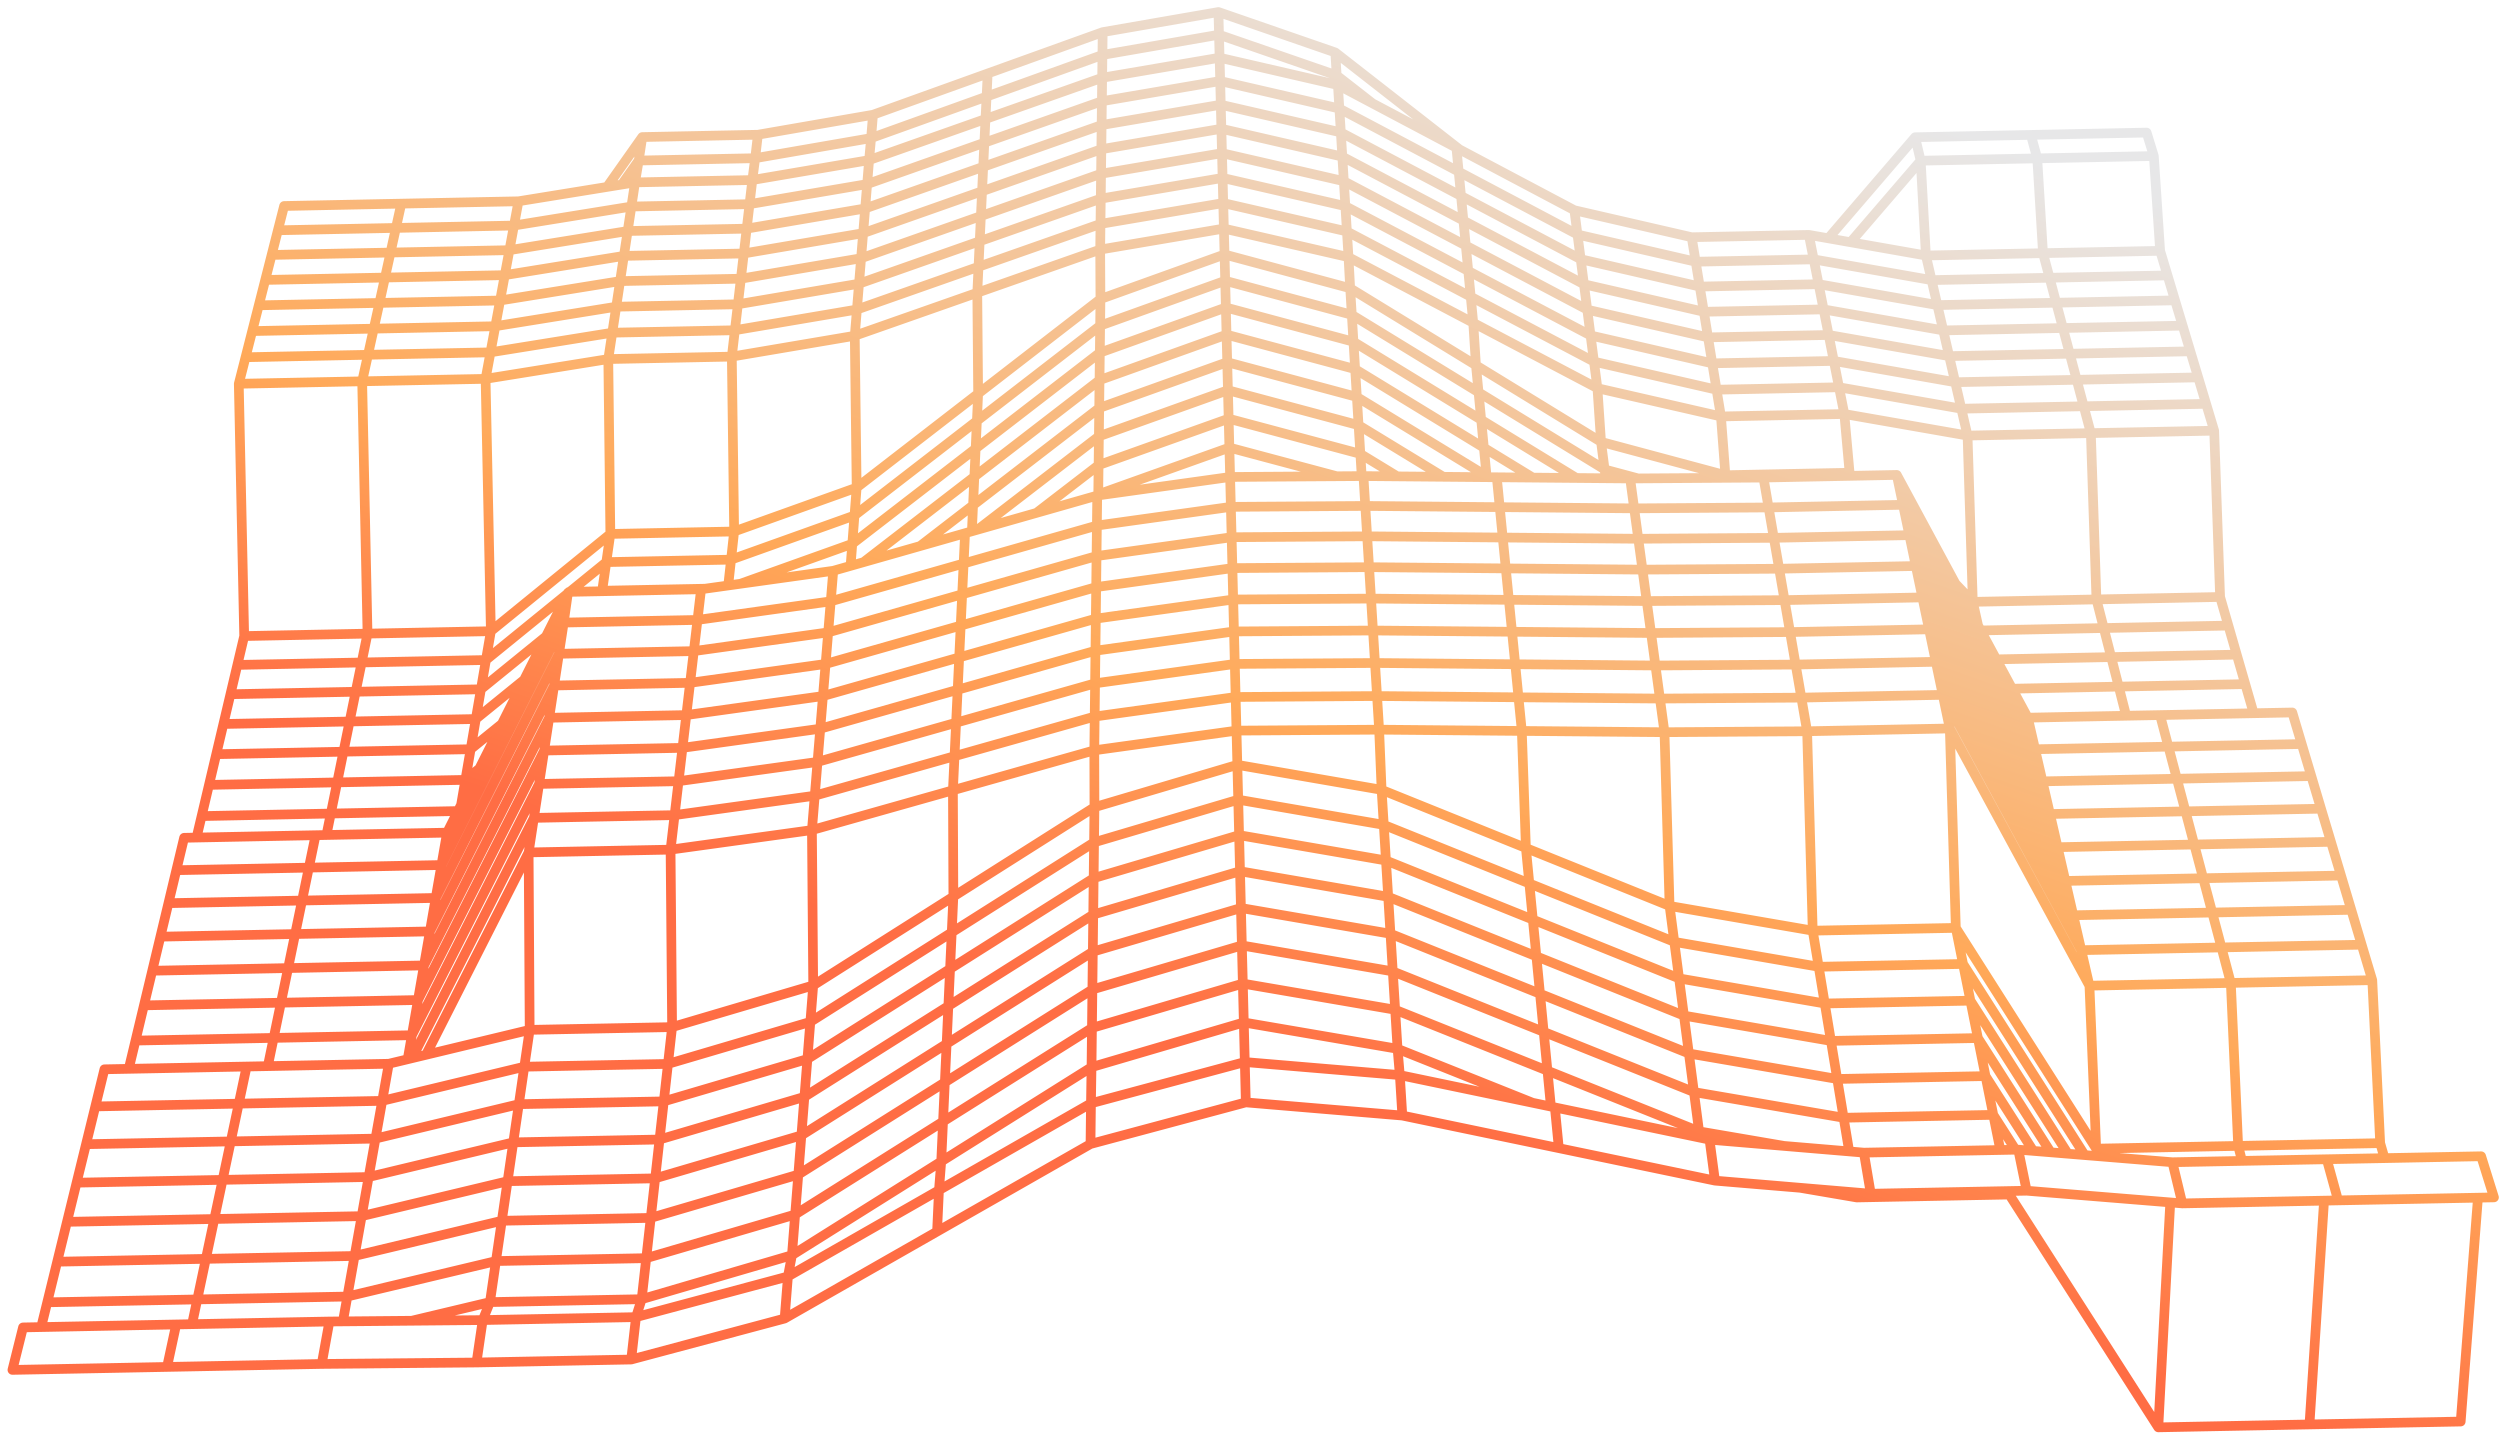 <svg width="258" height="148" viewBox="0 0 258 148" fill="none" xmlns="http://www.w3.org/2000/svg">
<path d="M42.504 106.833L28.243 107.111M42.504 106.833L42.073 109.312M42.504 106.833L43.135 103.202M42.504 106.833L55.634 80.903M55.634 80.903L70.029 80.62M55.634 80.903L55.098 84.406M55.634 80.903L56.159 77.459M43.135 103.202L28.994 103.478M43.135 103.202L43.756 99.631M43.135 103.202L56.159 77.459M56.159 77.459L70.433 77.178M56.159 77.459L56.676 74.074M43.756 99.631L29.733 99.906M43.756 99.631L44.367 96.121M43.756 99.631L56.676 74.074M56.676 74.074L70.829 73.795M56.676 74.074L57.184 70.745M195.747 49.012L191.179 49.103M195.747 49.012L196.391 52.094M195.747 49.012L201.809 60.242M201.809 60.242L203.594 62.112M201.809 60.242L204.137 64.554M204.137 64.554L204.412 65.064M204.137 64.554L203.594 62.112M204.412 65.064L206.022 68.046M204.412 65.064L217.108 64.814M206.022 68.046L207.656 71.075M206.022 68.046L217.873 67.812M207.656 71.075L209.271 74.064M207.656 71.075L218.652 70.858M209.271 74.064L210.02 77.324M209.271 74.064L219.42 73.864M210.02 77.324L223.777 77.053M210.02 77.324L210.781 80.637M210.02 77.324L196.391 52.094M44.367 96.121L30.458 96.393M44.367 96.121L44.967 92.667M44.367 96.121L57.061 70.987L57.184 70.745M57.184 70.745L71.22 70.468M57.184 70.745L57.683 67.471M44.967 92.667L31.173 92.937M44.967 92.667L45.557 89.27M44.967 92.667L57.683 67.471M57.683 67.471L71.603 67.195M57.683 67.471L58.175 64.251M45.557 89.27L31.876 89.538M45.557 89.27L46.139 85.928M45.557 89.27L58.175 64.251M58.175 64.251L71.981 63.977M58.175 64.251L58.602 61.238L58.728 61.081L62.084 61.015M42.532 109.201L43.96 108.858M42.532 109.201L42.073 109.312M42.532 109.201L55.098 84.406M55.098 84.406L69.619 84.121M55.098 84.406L54.555 87.97M43.96 108.858L54.555 87.97M43.96 108.858L54.662 106.282M54.555 87.97L69.202 87.683M54.555 87.97L54.662 106.282M223.972 124.09L222.736 147.302M223.972 124.09L225.211 124.191M223.972 124.09L209.15 122.881M222.736 147.302L238.337 147.002M222.736 147.302L207.354 123.275L191.621 123.579M255.726 123.601L253.944 146.703L238.337 147.002M255.726 123.601L257.378 123.569L256.054 119.326L246.083 119.519M255.726 123.601L241.291 123.88M239.844 123.908L238.337 147.002M239.844 123.908L241.291 123.88M239.844 123.908L225.211 124.191M201.219 75.176L201.84 95.757M201.219 75.176L186.495 75.466M201.219 75.176L200.493 71.707M201.219 75.176L215.63 101.723M201.84 95.757L202.585 99.479M201.84 95.757L187.073 96.046M201.84 95.757L216.328 118.541M202.585 99.479L203.345 103.268M202.585 99.479L187.689 99.77M202.585 99.479L215.141 119.204M203.345 103.268L204.118 107.126M203.345 103.268L188.315 103.561M203.345 103.268L213.407 119.062M204.118 107.126L204.905 111.053M204.118 107.126L188.952 107.421M204.118 107.126L211.637 118.918M204.905 111.053L205.706 115.052M204.905 111.053L189.601 111.35M204.905 111.053L209.731 118.615L209.831 118.77M205.706 115.052L208.005 118.649M205.706 115.052L190.262 115.352M205.706 115.052L206.433 118.68M208.005 118.649L208.283 118.644M208.005 118.649L206.433 118.68M100.901 54.657L100.299 54.828M100.901 54.657L106.963 52.93M100.901 54.657L113.406 45.03M113.406 45.03L126.723 40.269M113.406 45.03L113.373 48M113.406 45.03L113.439 42.107M126.723 40.269L140.205 43.877M126.723 40.269L126.797 43.206M126.723 40.269L126.651 37.379M140.205 43.877L140.027 40.962M140.205 43.877L140.388 46.839M140.205 43.877L148.947 49.205M148.947 49.205L144.203 49.162M148.947 49.205L153.426 49.245M191.621 123.579L185.783 122.58M191.621 123.579L191.701 123.078M185.783 122.58L191.701 123.078M185.783 122.58L176.985 121.841M190.262 115.352L174.815 112.7M190.262 115.352L189.601 111.35M190.262 115.352L190.836 118.825M174.815 112.7L159.309 106.488M174.815 112.7L174.294 108.719M174.815 112.7L175.345 116.756M159.309 106.488L143.735 100.249M159.309 106.488L158.929 102.555M159.309 106.488L159.697 110.495M143.735 100.249L128.161 97.569M143.735 100.249L143.496 96.364M143.735 100.249L143.98 104.206M128.161 97.569L112.734 102.113M128.161 97.569L128.261 101.505M128.161 97.569L128.065 93.705M112.734 102.113L112.779 98.214M112.734 102.113L112.69 106.085M112.734 102.113L97.508 111.697M97.508 111.697L97.691 107.724M97.508 111.697L97.322 115.745M97.508 111.697L82.384 121.217M82.384 121.217L82.059 125.339M82.384 121.217L82.703 117.171M82.384 121.217L67.158 125.686M67.158 125.686L51.787 125.984M67.158 125.686L66.693 129.842M67.158 125.686L67.615 121.605M51.787 125.984L36.592 129.616M51.787 125.984L51.181 130.142M51.787 125.984L52.383 121.901M36.592 129.616L21.246 129.913M36.592 129.616L35.846 133.802M36.592 129.616L37.325 125.505M21.246 129.913L5.904 130.209M21.246 129.913L20.36 134.101M21.246 129.913L22.118 125.8M5.904 130.209L4.876 134.4M5.904 130.209L6.914 126.094M9.837 114.184L24.64 113.896M9.837 114.184L8.88 118.083M9.837 114.184L10.776 110.352L13.286 110.303M24.64 113.896L39.445 113.608M24.64 113.896L23.814 117.793M24.64 113.896L25.45 110.066M39.445 113.608L54.108 110.084M39.445 113.608L38.75 117.503M39.445 113.608L40.126 109.78M54.108 110.084L68.936 109.795M54.108 110.084L53.543 113.953M54.108 110.084L54.662 106.282M68.936 109.795L83.627 105.46M68.936 109.795L68.504 113.662M68.936 109.795L69.361 105.996M83.627 105.46L83.324 109.294M83.627 105.46L83.924 101.693M83.627 105.46L98.219 96.226M98.219 96.226L98.405 96.109L112.907 86.932M98.219 96.226L98.388 92.528M98.219 96.226L98.046 99.99M112.907 86.932L127.785 82.526M112.907 86.932L112.947 83.303M112.907 86.932L112.865 90.625M127.785 82.526L142.805 85.124M127.785 82.526L127.876 86.186M127.785 82.526L127.694 78.931M142.805 85.124L157.828 91.174M142.805 85.124L142.582 81.51M142.805 85.124L143.031 88.803M157.828 91.174L157.473 87.514M157.828 91.174L158.188 94.9M157.828 91.174L172.786 97.199M172.786 97.199L187.689 99.77M172.786 97.199L172.301 93.493M172.786 97.199L173.28 100.97M187.689 99.77L187.073 96.046M187.689 99.77L188.315 103.561M215.141 119.204L216.501 119.315M215.141 119.204L213.407 119.062M186.495 75.466L171.774 75.564M186.495 75.466L185.897 71.994M186.495 75.466L187.073 96.046M171.774 75.564L157.051 75.433M171.774 75.564L171.303 72.092M171.774 75.564L172.301 93.493M157.051 75.433L142.327 75.301M157.051 75.433L156.708 71.962M157.051 75.433L157.473 87.514M142.327 75.301L127.606 75.4M142.327 75.301L142.112 71.831M142.327 75.301L142.582 81.51M127.606 75.4L112.932 77.434M127.606 75.4L127.694 78.931M127.606 75.4L127.518 71.929M112.932 77.434L98.341 81.555M112.932 77.434L112.972 73.948M112.932 77.434L112.947 83.303M98.341 81.555L83.791 85.663M98.341 81.555L98.507 78.038M98.341 81.555L98.388 92.528M83.791 85.663L69.202 87.683M83.791 85.663L83.924 101.693M83.791 85.663L84.083 82.115M69.202 87.683L69.361 105.996M69.202 87.683L69.619 84.121M245.635 117.972L230.98 118.256M245.635 117.972L244.818 101.153M245.635 117.972L246.083 119.519M230.98 118.256L216.328 118.541M230.98 118.256L230.221 101.438M230.98 118.256L231.376 119.804M216.328 118.541L215.63 101.723M216.328 118.541L216.501 119.315M187.073 96.046L172.301 93.493M172.301 93.493L157.473 87.514M157.473 87.514L142.582 81.51M142.582 81.51L127.694 78.931M127.694 78.931L112.947 83.303M112.947 83.303L98.388 92.528M98.388 92.528L83.924 101.693M98.046 99.99L97.87 103.822M98.046 99.99L112.865 90.625M98.046 99.99L83.324 109.294M97.87 103.822L97.691 107.724M97.87 103.822L112.822 94.385M97.87 103.822L83.016 113.197M97.691 107.724L112.779 98.214M97.691 107.724L82.703 117.171M97.322 115.745L97.133 119.867M97.322 115.745L112.69 106.085M97.322 115.745L82.059 125.339M97.133 119.867L96.902 122.826M97.133 119.867L97.036 119.928L81.728 129.537M97.133 119.867L112.63 110.14L112.644 110.131M96.902 122.826L97 122.77L112.588 113.864M96.902 122.826L96.705 127.096M96.902 122.826L81.316 131.731M81.316 131.731L80.971 136.073M81.316 131.731L81.728 129.537M81.316 131.731L65.634 135.927M65.634 135.927L49.817 136.232M65.634 135.927L65.141 140.302M65.634 135.927L66.22 134.076M49.817 136.232L42.495 136.301M49.817 136.232L49.174 140.61M49.817 136.232L50.563 134.378M42.495 136.301L35.39 136.367M42.495 136.301L50.563 134.378M35.39 136.367L33.994 136.38M35.39 136.367L35.846 133.802M33.994 136.38L19.819 136.654M33.994 136.38L33.201 140.759M19.819 136.654L18.183 136.685M19.819 136.654L20.36 134.101M18.183 136.685L4.249 136.954M18.183 136.685L17.239 141.067M4.249 136.954L2.375 136.99L1.281 141.374L17.239 141.067M4.249 136.954L4.876 134.4M200.493 71.707L185.897 71.994M200.493 71.707L199.78 68.297M200.493 71.707L214.787 98.058M185.897 71.994L171.303 72.092M185.897 71.994L185.31 68.583M171.303 72.092L156.708 71.962M171.303 72.092L170.841 68.68M156.708 71.962L142.112 71.831M156.708 71.962L156.372 68.55M142.112 71.831L127.518 71.929M142.112 71.831L141.9 68.421M127.518 71.929L112.972 73.948M127.518 71.929L127.432 68.518M112.972 73.948L112.923 73.963L98.507 78.038M112.972 73.948L113.011 70.522M98.507 78.038L84.083 82.115M98.507 78.038L98.67 74.582M84.083 82.115L69.619 84.121M84.083 82.115L84.369 78.629M69.619 84.121L70.029 80.62M244.818 101.153L230.221 101.438M244.818 101.153L243.722 97.492M230.221 101.438L215.63 101.723M230.221 101.438L229.254 97.775M215.63 101.723L214.787 98.058M243.722 97.492L229.254 97.775M243.722 97.492L242.649 93.894M229.254 97.775L214.787 98.058M229.254 97.775L228.302 94.174M214.787 98.058L213.958 94.455M89.118 58.014L87.78 58.396M89.118 58.014L94.954 56.352M89.118 58.014L100.554 49.193M100.554 49.193L100.42 52.139M100.554 49.193L100.686 46.292M100.554 49.193L113.471 39.23M113.471 39.23L126.579 34.534M113.471 39.23L113.439 42.107M113.471 39.23L113.503 36.397M126.579 34.534L126.651 37.379M126.579 34.534L126.509 31.733M126.579 34.534L139.85 38.092M139.85 38.092L139.677 35.267M139.85 38.092L140.027 40.962M139.85 38.092L153.135 46.204M153.135 46.204L152.859 43.324M153.135 46.204L153.416 49.13M153.135 46.204L158.185 49.288M158.185 49.288L154.468 49.254M158.185 49.288L162.682 49.328M70.029 80.62L84.369 78.629M70.029 80.62L70.433 77.178M84.369 78.629L98.67 74.582M84.369 78.629L84.652 75.202M98.67 74.582L113.011 70.522M98.67 74.582L98.831 71.184M113.011 70.522L127.432 68.518M113.011 70.522L113.05 67.155M127.432 68.518L141.9 68.421M127.432 68.518L127.348 65.165M141.9 68.421L156.372 68.55M141.9 68.421L141.693 65.069M156.372 68.55L170.841 68.68M156.372 68.55L156.041 65.197M170.841 68.68L185.31 68.583M170.841 68.68L170.387 65.326M185.31 68.583L199.78 68.297M185.31 68.583L184.732 65.23M199.78 68.297L199.08 64.946M199.78 68.297L213.958 94.455M242.649 93.894L228.302 94.174M242.649 93.894L241.593 90.356M228.302 94.174L213.958 94.455M228.302 94.174L227.366 90.634M213.958 94.455L213.145 90.913M70.433 77.178L84.652 75.202M70.433 77.178L70.829 73.795M84.652 75.202L98.831 71.184M84.652 75.202L84.929 71.833M98.831 71.184L113.05 67.155M98.831 71.184L98.989 67.844M113.05 67.155L127.348 65.165M113.05 67.155L113.088 63.844M127.348 65.165L141.693 65.069M127.348 65.165L127.265 61.869M141.693 65.069L156.041 65.197M141.693 65.069L141.489 61.774M156.041 65.197L170.387 65.326M156.041 65.197L155.715 61.901M170.387 65.326L184.732 65.23M170.387 65.326L169.941 62.029M184.732 65.23L199.08 64.946M184.732 65.23L184.165 61.933M199.08 64.946L198.391 61.652M199.08 64.946L213.145 90.913M28.243 107.111L13.985 107.389M28.243 107.111L27.64 110.024M28.243 107.111L28.994 103.478M13.985 107.389L13.286 110.303M13.985 107.389L14.855 103.754M241.593 90.356L227.366 90.634M241.593 90.356L240.553 86.877M227.366 90.634L213.145 90.913M227.366 90.634L226.446 87.154M213.145 90.913L212.343 87.43M70.829 73.795L84.929 71.833M70.829 73.795L71.22 70.468M84.929 71.833L98.989 67.844M84.929 71.833L85.202 68.52M98.989 67.844L113.088 63.844M98.989 67.844L99.145 64.56M113.088 63.844L127.265 61.869M113.088 63.844L113.126 60.589M127.265 61.869L141.489 61.774M127.265 61.869L127.185 58.628M141.489 61.774L155.715 61.901M141.489 61.774L141.289 58.533M155.715 61.901L169.941 62.029M155.715 61.901L155.396 58.66M169.941 62.029L184.165 61.933M169.941 62.029L169.502 58.786M184.165 61.933L198.391 61.652M184.165 61.933L183.607 58.692M198.391 61.652L197.713 58.412M198.391 61.652L212.343 87.43M28.994 103.478L14.855 103.754M28.994 103.478L29.733 99.906M14.855 103.754L15.712 100.18M240.553 86.877L226.446 87.154M240.553 86.877L239.529 83.457M226.446 87.154L212.343 87.43M226.446 87.154L225.542 83.731M212.343 87.43L211.556 84.006M71.22 70.468L85.202 68.52M71.22 70.468L71.603 67.195M85.202 68.52L99.145 64.56M85.202 68.52L85.469 65.262M99.145 64.56L113.126 60.589M99.145 64.56L99.297 61.33M113.126 60.589L127.185 58.628M113.126 60.589L113.162 57.388M127.185 58.628L141.289 58.533M127.185 58.628L127.104 55.441M141.289 58.533L155.396 58.66M141.289 58.533L141.091 55.347M155.396 58.66L169.502 58.786M155.396 58.66L155.081 55.473M169.502 58.786L183.607 58.692M169.502 58.786L169.07 55.599M183.607 58.692L197.713 58.412M183.607 58.692L183.057 55.504M197.713 58.412L197.047 55.227M197.713 58.412L211.556 84.006M29.733 99.906L15.712 100.18M29.733 99.906L30.458 96.393M15.712 100.18L16.554 96.665M239.529 83.457L225.542 83.731M239.529 83.457L238.526 80.092M225.542 83.731L211.556 84.006M225.542 83.731L224.651 80.365M211.556 84.006L210.781 80.637M71.603 67.195L85.469 65.262M71.603 67.195L71.981 63.977M85.469 65.262L99.297 61.33M85.469 65.262L85.733 62.057M99.297 61.33L113.162 57.388M99.297 61.33L99.447 58.154M113.162 57.388L127.104 55.441M113.162 57.388L113.199 54.239M127.104 55.441L141.091 55.347M127.104 55.441L127.025 52.307M141.091 55.347L155.081 55.473M141.091 55.347L140.897 52.213M155.081 55.473L169.07 55.599M155.081 55.473L154.772 52.338M169.07 55.599L183.057 55.504M169.07 55.599L168.645 52.463M183.057 55.504L197.047 55.227M183.057 55.504L182.518 52.369M197.047 55.227L196.391 52.094M197.047 55.227L210.781 80.637M30.458 96.393L16.554 96.665M30.458 96.393L31.173 92.937M16.554 96.665L17.383 93.208M238.526 80.092L224.651 80.365M238.526 80.092L237.536 76.783M224.651 80.365L210.781 80.637M224.651 80.365L223.777 77.053M71.981 63.977L85.733 62.057M71.981 63.977L72.352 60.811M85.733 62.057L99.447 58.154M85.733 62.057L85.992 58.905M99.447 58.154L113.199 54.239M99.447 58.154L99.595 55.029M113.199 54.239L127.025 52.307M113.199 54.239L113.234 51.143M127.025 52.307L140.897 52.213M127.025 52.307L126.948 49.223M140.897 52.213L154.772 52.338M140.897 52.213L140.706 49.13M154.772 52.338L168.645 52.463M154.772 52.338L154.468 49.254M168.645 52.463L182.518 52.369M168.645 52.463L168.228 49.378M182.518 52.369L196.391 52.094M182.518 52.369L181.987 49.285M31.173 92.937L17.383 93.208M31.173 92.937L31.876 89.538M17.383 93.208L18.197 89.806M237.536 76.783L223.777 77.053M237.536 76.783L236.564 73.527L232.577 73.605M223.777 77.053L222.916 73.796M31.876 89.538L18.197 89.806M31.876 89.538L32.568 86.194M18.197 89.806L18.999 86.461L20.283 86.435M47.261 83.7L34.14 83.958M47.261 83.7L46.139 85.928M47.261 83.7L47.585 83.056M34.14 83.958L20.807 84.221M34.14 83.958L33.689 86.172M34.14 83.958L34.797 80.742M20.807 84.221L20.283 86.435M20.807 84.221L21.568 81.002M23.055 74.716L36.078 74.459M23.055 74.716L22.318 77.834M23.055 74.716L23.782 71.645M36.078 74.459L49.104 74.202M36.078 74.459L35.443 77.576M36.078 74.459L36.705 71.389M49.104 74.202L48.57 77.317M49.104 74.202L49.631 71.134M49.104 74.202L54.085 70.158M54.085 70.158L56.341 65.681M54.085 70.158L51.796 74.701M23.782 71.645L36.705 71.389M23.782 71.645L24.497 68.62M36.705 71.389L49.631 71.134M36.705 71.389L37.322 68.367M49.631 71.134L50.149 68.113M49.631 71.134L56.341 65.681M56.341 65.681L58.611 61.176L58.796 61.08M24.497 68.62L37.322 68.367M24.497 68.62L25.201 65.642M37.322 68.367L50.149 68.113M37.322 68.367L37.929 65.39M50.149 68.113L50.659 65.138M50.149 68.113L58.681 61.174L58.858 61.029L62.57 58.011M62.57 58.011L75.445 57.755M62.57 58.011L62.145 60.964M62.57 58.011L62.988 55.102M75.445 57.755L75.152 60.42M75.445 57.755L75.765 54.849M75.445 57.755L88.183 53.2M88.183 53.2L87.956 56.121M88.183 53.2L88.407 50.323M88.183 53.2L100.816 43.437M100.816 43.437L100.686 46.292M100.816 43.437L100.944 40.625M100.816 43.437L113.534 33.608M113.534 33.608L113.579 33.592L126.44 28.976M113.534 33.608L113.503 36.397M113.534 33.608L113.565 30.862M126.44 28.976L126.509 31.733M126.44 28.976L126.372 26.261M126.44 28.976L139.506 32.486M139.506 32.486L139.338 29.747M139.506 32.486L139.677 35.267M139.506 32.486L152.494 40.432L152.587 40.488M152.587 40.488L152.319 37.696M152.587 40.488L152.859 43.324M152.587 40.488L165.595 48.447M165.595 48.447L165.229 45.602M165.595 48.447L165.713 49.356M165.595 48.447L169.052 49.373M169.052 49.373L168.228 49.378M169.052 49.373L178.107 49.312M24.642 39.605L37.375 39.351M24.642 39.605L25.201 65.642M24.642 39.605L25.34 36.867M37.375 39.351L50.111 39.097M37.375 39.351L37.929 65.39M37.375 39.351L37.978 36.614M50.111 39.097L62.775 37.056M50.111 39.097L50.659 65.138M50.111 39.097L50.618 36.361M62.775 37.056L75.523 36.802M62.775 37.056L62.988 55.102M62.775 37.056L63.188 34.334M75.523 36.802L88.212 34.649M75.523 36.802L75.765 54.849M75.523 36.802L75.84 34.081M88.212 34.649L100.856 30.209M88.212 34.649L88.407 50.323M88.212 34.649L88.434 31.943M100.856 30.209L113.539 25.756M100.856 30.209L100.944 40.625M100.856 30.209L100.982 27.532M113.539 25.756L126.304 23.587M113.539 25.756L113.565 30.862M113.539 25.756L113.57 23.109M126.304 23.587L126.372 26.261M126.304 23.587L126.239 20.954M126.304 23.587L139.165 26.538M139.165 26.538L139.002 23.886M139.165 26.538L139.338 29.747M139.165 26.538L152.038 33.315M152.038 33.315L151.779 30.618M152.038 33.315L152.319 37.696M152.038 33.315L164.853 40.061M164.853 40.061L164.497 37.319M164.853 40.061L165.229 45.602M164.853 40.061L177.601 42.978M177.601 42.978L190.333 42.725M177.601 42.978L177.151 40.217M177.601 42.978L178.063 49.042M190.333 42.725L203.05 44.952M190.333 42.725L189.787 39.965M190.333 42.725L190.878 48.787M203.05 44.952L215.776 44.699M203.05 44.952L202.409 42.178M203.05 44.952L203.594 62.112M215.776 44.699L228.503 44.446M215.776 44.699L215.039 41.927M215.776 44.699L216.353 61.86M228.503 44.446L227.671 41.675M228.503 44.446L229.114 61.607M25.201 65.642L37.929 65.39M37.929 65.39L50.659 65.138M50.659 65.138L62.988 55.102M62.988 55.102L75.765 54.849M75.765 54.849L88.407 50.323M88.407 50.323L100.944 40.625M100.944 40.625L113.565 30.862M113.565 30.862L126.372 26.261M126.372 26.261L139.338 29.747M139.338 29.747L152.319 37.696M152.319 37.696L165.229 45.602M165.229 45.602L178.063 49.042M178.063 49.042L190.878 48.787M178.063 49.042L178.107 49.312M190.878 48.787L191.179 49.103M190.878 48.787L190.941 49.108M191.179 49.103L190.941 49.108M217.108 64.814L229.966 64.559M217.108 64.814L216.353 61.86M217.108 64.814L217.873 67.812M229.966 64.559L229.114 61.607M229.966 64.559L230.831 67.557M25.34 36.867L37.978 36.614M25.34 36.867L26.028 34.168M37.978 36.614L50.618 36.361M37.978 36.614L38.572 33.917M50.618 36.361L63.188 34.334M50.618 36.361L51.117 33.666M63.188 34.334L75.84 34.081M63.188 34.334L63.594 31.652M75.84 34.081L88.434 31.943M75.84 34.081L76.151 31.401M88.434 31.943L88.651 29.277M88.434 31.943L100.982 27.532M100.982 27.532L113.57 23.109M100.982 27.532L101.106 24.895M113.57 23.109L126.239 20.954M113.57 23.109L113.6 20.501M126.239 20.954L126.173 18.36M126.239 20.954L139.002 23.886M139.002 23.886L139.023 23.896L151.779 30.618M139.002 23.886L138.841 21.273M151.779 30.618L151.523 27.96M151.779 30.618L164.497 37.319M164.497 37.319L164.669 37.358L177.151 40.217M164.497 37.319L164.147 34.618M177.151 40.217L189.787 39.965M177.151 40.217L176.706 37.497M189.787 39.965L202.409 42.178M189.787 39.965L189.249 37.247M202.409 42.178L215.039 41.927M202.409 42.178L201.777 39.445M215.039 41.927L227.671 41.675M215.039 41.927L214.313 39.195M227.671 41.675L226.851 38.945M26.028 34.168L38.572 33.917M26.028 34.168L26.706 31.509M38.572 33.917L51.117 33.666M38.572 33.917L39.157 31.261M51.117 33.666L63.594 31.652M51.117 33.666L51.61 31.011M63.594 31.652L76.151 31.401M63.594 31.652L63.993 29.01M76.151 31.401L88.651 29.277M76.151 31.401L76.459 28.761M88.651 29.277L101.106 24.895M88.651 29.277L88.865 26.65M101.106 24.895L113.6 20.501M101.106 24.895L101.229 22.297M113.6 20.501L126.173 18.36M113.6 20.501L113.629 17.932M126.173 18.36L138.841 21.273M126.173 18.36L126.109 15.806M138.841 21.273L138.683 18.698M138.841 21.273L151.523 27.96M151.523 27.96L151.271 25.342M151.523 27.96L164.147 34.618M164.147 34.618L163.803 31.956M164.147 34.618L176.706 37.497M176.706 37.497L189.249 37.247M176.706 37.497L176.269 34.817M189.249 37.247L201.777 39.445M189.249 37.247L188.719 34.569M201.777 39.445L214.313 39.195M201.777 39.445L201.154 36.752M214.313 39.195L226.851 38.945M214.313 39.195L213.598 36.504M226.851 38.945L226.043 36.256M162.797 24.203L163.128 26.75M162.797 24.203L162.472 21.694M162.797 24.203L174.994 27.01M162.797 24.203L150.537 17.716M174.994 27.01L187.173 26.766M174.994 27.01L174.582 24.482M174.994 27.01L175.413 29.574M187.173 26.766L199.341 28.908M187.173 26.766L186.673 24.24M187.173 26.766L187.681 29.329M199.341 28.908L211.513 28.664M199.341 28.908L198.754 26.369M199.341 28.908L199.936 31.485M211.513 28.664L223.689 28.421M211.513 28.664L210.839 26.127M211.513 28.664L212.198 31.24M223.689 28.421L222.926 25.885M223.689 28.421L224.462 30.995M26.706 31.509L39.157 31.261M26.706 31.509L27.374 28.89M39.157 31.261L51.61 31.011M39.157 31.261L39.733 28.643M51.61 31.011L63.993 29.01M51.61 31.011L52.094 28.395M63.993 29.01L76.459 28.761M63.993 29.01L64.387 26.407M76.459 28.761L88.865 26.65M76.459 28.761L76.761 26.159M88.865 26.65L101.229 22.297M88.865 26.65L89.076 24.062M101.229 22.297L113.629 17.932M101.229 22.297L101.349 19.738M113.629 17.932L126.109 15.806M113.629 17.932L113.658 15.4M126.109 15.806L126.046 13.288M126.109 15.806L138.683 18.698M138.683 18.698L138.527 16.162M138.683 18.698L151.271 25.342M151.271 25.342L151.023 22.763M151.271 25.342L163.803 31.956M163.803 31.956L176.269 34.817M163.803 31.956L163.462 29.334M176.269 34.817L188.719 34.569M176.269 34.817L175.838 32.176M188.719 34.569L201.154 36.752M188.719 34.569L188.196 31.929M201.154 36.752L213.598 36.504M201.154 36.752L200.541 34.099M213.598 36.504L226.043 36.256M213.598 36.504L212.892 33.852M226.043 36.256L225.247 33.606M27.374 28.89L39.733 28.643M27.374 28.89L28.032 26.309M39.733 28.643L52.094 28.395M39.733 28.643L40.301 26.063M52.094 28.395L64.387 26.407M52.094 28.395L52.572 25.817M64.387 26.407L76.761 26.159M64.387 26.407L64.776 23.842M76.761 26.159L89.076 24.062M76.761 26.159L77.059 23.596M89.076 24.062L101.349 19.738M89.076 24.062L89.285 21.512M101.349 19.738L113.658 15.4M101.349 19.738L101.468 17.216M113.658 15.4L126.046 13.288M113.658 15.4L113.687 12.907M126.046 13.288L138.527 16.162M126.046 13.288L125.984 10.808M138.527 16.162L138.374 13.663M138.527 16.162L151.023 22.763M151.023 22.763L150.778 20.221M151.023 22.763L163.462 29.334M163.462 29.334L163.128 26.75M163.462 29.334L175.838 32.176M175.838 32.176L188.196 31.929M175.838 32.176L175.413 29.574M188.196 31.929L200.541 34.099M188.196 31.929L187.681 29.329M200.541 34.099L212.892 33.852M200.541 34.099L199.936 31.485M212.892 33.852L225.247 33.606M212.892 33.852L212.198 31.24M225.247 33.606L224.462 30.995M28.032 26.309L40.301 26.063M28.032 26.309L28.68 23.765M40.301 26.063L52.572 25.817M40.301 26.063L40.861 23.521M52.572 25.817L64.776 23.842M52.572 25.817L53.043 23.276M64.776 23.842L77.059 23.596M64.776 23.842L65.159 21.314M77.059 23.596L89.285 21.512M77.059 23.596L77.352 21.069M89.285 21.512L101.468 17.216M89.285 21.512L89.49 18.999M101.468 17.216L113.687 12.907M101.468 17.216L101.585 14.73M113.687 12.907L125.984 10.808M113.687 12.907L113.715 10.448M125.984 10.808L125.923 8.363M125.984 10.808L138.374 13.663M138.374 13.663L138.222 11.2M138.374 13.663L150.778 20.221M150.778 20.221L150.537 17.716M150.778 20.221L163.128 26.75M163.128 26.75L175.413 29.574M175.413 29.574L187.681 29.329M187.681 29.329L199.936 31.485M199.936 31.485L212.198 31.24M212.198 31.24L224.462 30.995M76.421 60.242L75.152 60.42M76.421 60.242L85.992 58.905M76.421 60.242L87.956 56.121M87.956 56.121L87.78 58.396M87.956 56.121L100.686 46.292M100.686 46.292L113.503 36.397M113.503 36.397L126.509 31.733M126.509 31.733L139.677 35.267M139.677 35.267L152.859 43.324M152.859 43.324L162.682 49.328M162.682 49.328L165.713 49.356M28.68 23.765L40.861 23.521M28.68 23.765L29.32 21.259L41.413 21.016M40.861 23.521L53.043 23.276M40.861 23.521L41.413 21.016M53.043 23.276L65.159 21.314M53.043 23.276L53.507 20.773M65.159 21.314L77.352 21.069M65.159 21.314L65.536 18.823M77.352 21.069L89.49 18.999M77.352 21.069L77.642 18.579M89.49 18.999L101.585 14.73M89.49 18.999L89.692 16.523M101.585 14.73L113.715 10.448M101.585 14.73L101.7 12.281M113.715 10.448L125.923 8.363M113.715 10.448L113.743 8.026M125.923 8.363L138.222 11.2M125.923 8.363L125.862 5.955M138.222 11.2L138.073 8.774M138.222 11.2L150.537 17.716M150.537 17.716L150.299 15.248M165.713 49.356L168.228 49.378M41.413 21.016L53.507 20.773M53.507 20.773L62.648 19.291M62.648 19.291L64.165 19.045M62.648 19.291L66.282 14.145M64.165 19.045L65.536 18.823M64.165 19.045L64.304 18.847L65.866 16.637L65.915 16.568M65.536 18.823L77.642 18.579M65.536 18.823L65.915 16.568M77.642 18.579L89.692 16.523M77.642 18.579L77.934 16.326M89.692 16.523L89.712 16.515L101.7 12.281M89.692 16.523L89.897 14.251M101.7 12.281L113.743 8.026M101.7 12.281L101.816 9.967M113.743 8.026L125.862 5.955M113.743 8.026L113.77 5.671M125.862 5.955L125.802 3.58M125.862 5.955L138.007 8.758L138.073 8.774M138.073 8.774L141.646 10.666M138.073 8.774L137.946 7.781M141.646 10.666L150.299 15.248M141.646 10.666L138.014 7.834L137.946 7.781M150.299 15.248L150.621 15.418M153.416 49.13L153.608 49.247M153.416 49.13L153.426 49.245M153.416 49.13L140.027 40.962M153.608 49.247L153.426 49.245M153.608 49.247L154.468 49.254M209.586 13.922L221.532 13.682L222.275 16.102M209.586 13.922L197.642 14.163M209.586 13.922L210.243 16.343M197.642 14.163L188.68 24.593M197.642 14.163L198.214 16.585M188.68 24.593L186.673 24.24M188.68 24.593L190.977 24.998M217.873 67.812L230.831 67.557M217.873 67.812L218.652 70.858M230.831 67.557L231.711 70.6M137.952 49.149L126.872 46.19M137.952 49.149L126.948 49.223M137.952 49.149L140.706 49.13M126.872 46.19L113.339 51.019M126.872 46.19L126.948 49.223M126.872 46.19L126.797 43.206M113.339 51.019L113.234 51.143M113.339 51.019L113.235 51.098L113.165 51.152L113.144 51.168M113.339 51.019L113.373 48M113.234 51.143L113.144 51.168M113.234 51.143L113.338 51.128L126.948 49.223M112.865 90.625L112.822 94.385M112.865 90.625L127.876 86.186M112.822 94.385L112.779 98.214M112.822 94.385L127.97 89.911M112.779 98.214L128.065 93.705M112.69 106.085L112.644 110.131M112.69 106.085L128.261 101.505M112.644 110.131L112.588 113.864M112.644 110.131L128.361 105.515M112.588 113.864L112.54 118.062M112.588 113.864L128.464 109.601M112.54 118.062L96.705 127.096M112.54 118.062L128.568 113.765M96.705 127.096L80.971 136.073M80.971 136.073L65.141 140.302M65.141 140.302L49.174 140.61M49.174 140.61L33.201 140.759M33.201 140.759L17.239 141.067M190.977 24.998L198.214 16.585M190.977 24.998L198.754 26.369M198.214 16.585L210.243 16.343M198.214 16.585L198.754 26.369M210.243 16.343L222.275 16.102M210.243 16.343L210.839 26.127M222.275 16.102L222.926 25.885M218.652 70.858L231.711 70.6M218.652 70.858L219.42 73.864M231.711 70.6L232.577 73.605M106.963 52.93L113.144 51.168M106.963 52.93L113.373 48M113.373 48L126.797 43.206M126.797 43.206L140.388 46.839M140.388 46.839L140.526 49.092M140.388 46.839L144.113 49.108L144.203 49.162M94.954 56.352L99.595 55.029M94.954 56.352L100.42 52.139M100.42 52.139L100.299 54.828M100.42 52.139L113.439 42.107M113.439 42.107L126.651 37.379M126.651 37.379L140.027 40.962M50.563 134.378L51.181 130.142M50.563 134.378L66.22 134.076M51.181 130.142L66.693 129.842M51.181 130.142L35.846 133.802M52.383 121.901L52.968 117.891M52.383 121.901L67.615 121.605M52.383 121.901L37.325 125.505M52.968 117.891L53.543 113.953M52.968 117.891L68.063 117.598M52.968 117.891L38.044 121.468M53.543 113.953L68.504 113.662M53.543 113.953L38.75 117.503M54.662 106.282L69.361 105.996M62.084 61.015L62.139 61.014M62.084 61.015L62.145 60.964M62.139 61.014L72.352 60.811M62.139 61.014L62.145 60.964M72.352 60.811L72.762 60.754M72.762 60.754L75.152 60.42M72.762 60.754L62.145 60.964M85.992 58.905L87.78 58.396M99.595 55.029L100.299 54.828M140.706 49.13L144.203 49.162M178.107 49.312L181.987 49.285M181.987 49.285L190.941 49.108M240.122 119.635L241.291 123.88M240.122 119.635L246.083 119.519M240.122 119.635L231.376 119.804M66.22 134.076L66.693 129.842M66.22 134.076L81.728 129.537M66.693 129.842L81.846 125.402L82.059 125.339M67.615 121.605L68.063 117.598M67.615 121.605L82.703 117.171M68.063 117.598L68.504 113.662M68.063 117.598L83.016 113.197M68.504 113.662L83.324 109.294M69.361 105.996L83.924 101.693M224.192 119.943L225.211 124.191M224.192 119.943L231.376 119.804M224.192 119.943L216.501 119.315M81.728 129.537L82.059 125.339M82.703 117.171L83.016 113.197M83.016 113.197L83.324 109.294M208.283 118.644L209.15 122.881M208.283 118.644L209.831 118.77M209.15 122.881L193.066 123.193M192.352 118.953L193.066 123.193M192.352 118.953L206.433 118.68M192.352 118.953L190.836 118.825M193.066 123.193L191.701 123.078M176.422 117.611L176.985 121.841M176.422 117.611L184.122 118.26M176.422 117.611L175.43 117.405M176.985 121.841L160.871 118.487M160.46 114.285L160.871 118.487M160.46 114.285L175.43 117.405M160.46 114.285L158.166 113.806M160.871 118.487L144.72 115.125M128.568 113.765L128.464 109.601M128.568 113.765L144.72 115.125M128.464 109.601L128.361 105.515M128.464 109.601L144.462 110.95M128.361 105.515L128.261 101.505M128.361 105.515L144.228 108.237M128.261 101.505L143.98 104.206M128.065 93.705L127.97 89.911M128.065 93.705L143.496 96.364M127.97 89.911L127.876 86.186M127.97 89.911L143.262 92.549M127.876 86.186L143.031 88.803M125.802 3.58L125.743 1.24M125.802 3.58L113.77 5.671M125.802 3.58L137.946 7.781M125.743 1.24L113.798 3.317M125.743 1.24L137.801 5.414M51.796 74.701L48.57 77.317M51.796 74.701L49.473 79.31M48.57 77.317L35.443 77.576M48.57 77.317L48.027 80.482M35.443 77.576L22.318 77.834M35.443 77.576L34.797 80.742M22.318 77.834L21.568 81.002M222.916 73.796L232.577 73.605M222.916 73.796L219.42 73.864M188.315 103.561L188.952 107.421M188.315 103.561L173.28 100.97M188.952 107.421L189.601 111.35M188.952 107.421L173.782 104.81M189.601 111.35L174.294 108.719M190.836 118.825L184.122 118.26M42.073 109.312L40.126 109.78M40.126 109.78L27.64 110.024M27.64 110.024L25.45 110.066M25.45 110.066L13.286 110.303M173.28 100.97L173.782 104.81M173.28 100.97L158.188 94.9M173.782 104.81L174.294 108.719M173.782 104.81L158.555 98.693M174.294 108.719L158.929 102.555M175.345 116.756L175.43 117.405M175.345 116.756L184.122 118.26M175.345 116.756L159.697 110.495M158.188 94.9L158.555 98.693M158.188 94.9L143.031 88.803M158.555 98.693L158.929 102.555M158.555 98.693L143.262 92.549M158.929 102.555L143.496 96.364M159.697 110.495L160.049 114.131M159.697 110.495L143.98 104.206M143.031 88.803L143.262 92.549M143.262 92.549L143.496 96.364M143.98 104.206L144.228 108.237M144.228 108.237L144.462 110.95M144.228 108.237L158.166 113.806M144.462 110.95L144.72 115.125M144.462 110.95L158.166 113.806M65.915 16.568L77.934 16.326M65.915 16.568L66.282 14.145M77.934 16.326L89.897 14.251M77.934 16.326L78.215 13.905M89.897 14.251L101.808 9.97L101.816 9.967M89.897 14.251L90.093 11.843M101.816 9.967L113.77 5.671M101.816 9.967L101.928 7.586M113.77 5.671L113.798 3.317M137.946 7.781L137.801 5.414M32.568 86.194L33.689 86.172M32.568 86.194L20.283 86.435M101.928 7.586L90.093 11.843M101.928 7.586L113.798 3.317M78.215 13.905L66.282 14.145M78.215 13.905L90.093 11.843M4.876 134.4L20.36 134.101M6.914 126.094L7.905 122.053M6.914 126.094L22.118 125.8M7.905 122.053L8.88 118.083M7.905 122.053L22.973 121.761M8.88 118.083L23.814 117.793M47.585 83.056L48.027 80.482M47.585 83.056L49.473 79.31M48.027 80.482L49.473 79.31M48.027 80.482L34.797 80.742M20.36 134.101L35.846 133.802M22.118 125.8L22.973 121.761M22.118 125.8L37.325 125.505M22.973 121.761L23.814 117.793M22.973 121.761L38.044 121.468M23.814 117.793L38.75 117.503M37.325 125.505L38.044 121.468M38.044 121.468L38.75 117.503M203.594 62.112L216.353 61.86M216.353 61.86L229.114 61.607M186.673 24.24L174.582 24.482M174.582 24.482L162.472 21.694M222.926 25.885L210.839 26.127M162.472 21.694L150.621 15.418M46.139 85.928L33.689 86.172M210.839 26.127L198.754 26.369M137.801 5.414L137.869 5.466L150.621 15.418M21.568 81.002L34.797 80.742M213.407 119.062L211.637 118.918M211.637 118.918L209.831 118.77" stroke="url(#paint0_linear_317_49)" stroke-linecap="round" stroke-linejoin="round"/>
<defs>
<linearGradient id="paint0_linear_317_49" x1="104.374" y1="100.676" x2="142.421" y2="-7.438" gradientUnits="userSpaceOnUse">
<stop stop-color="#FF6D44"/>
<stop offset="0.297" stop-color="#FFA959"/>
<stop offset="1" stop-color="#E7E7E8"/>
</linearGradient>
</defs>
</svg>

